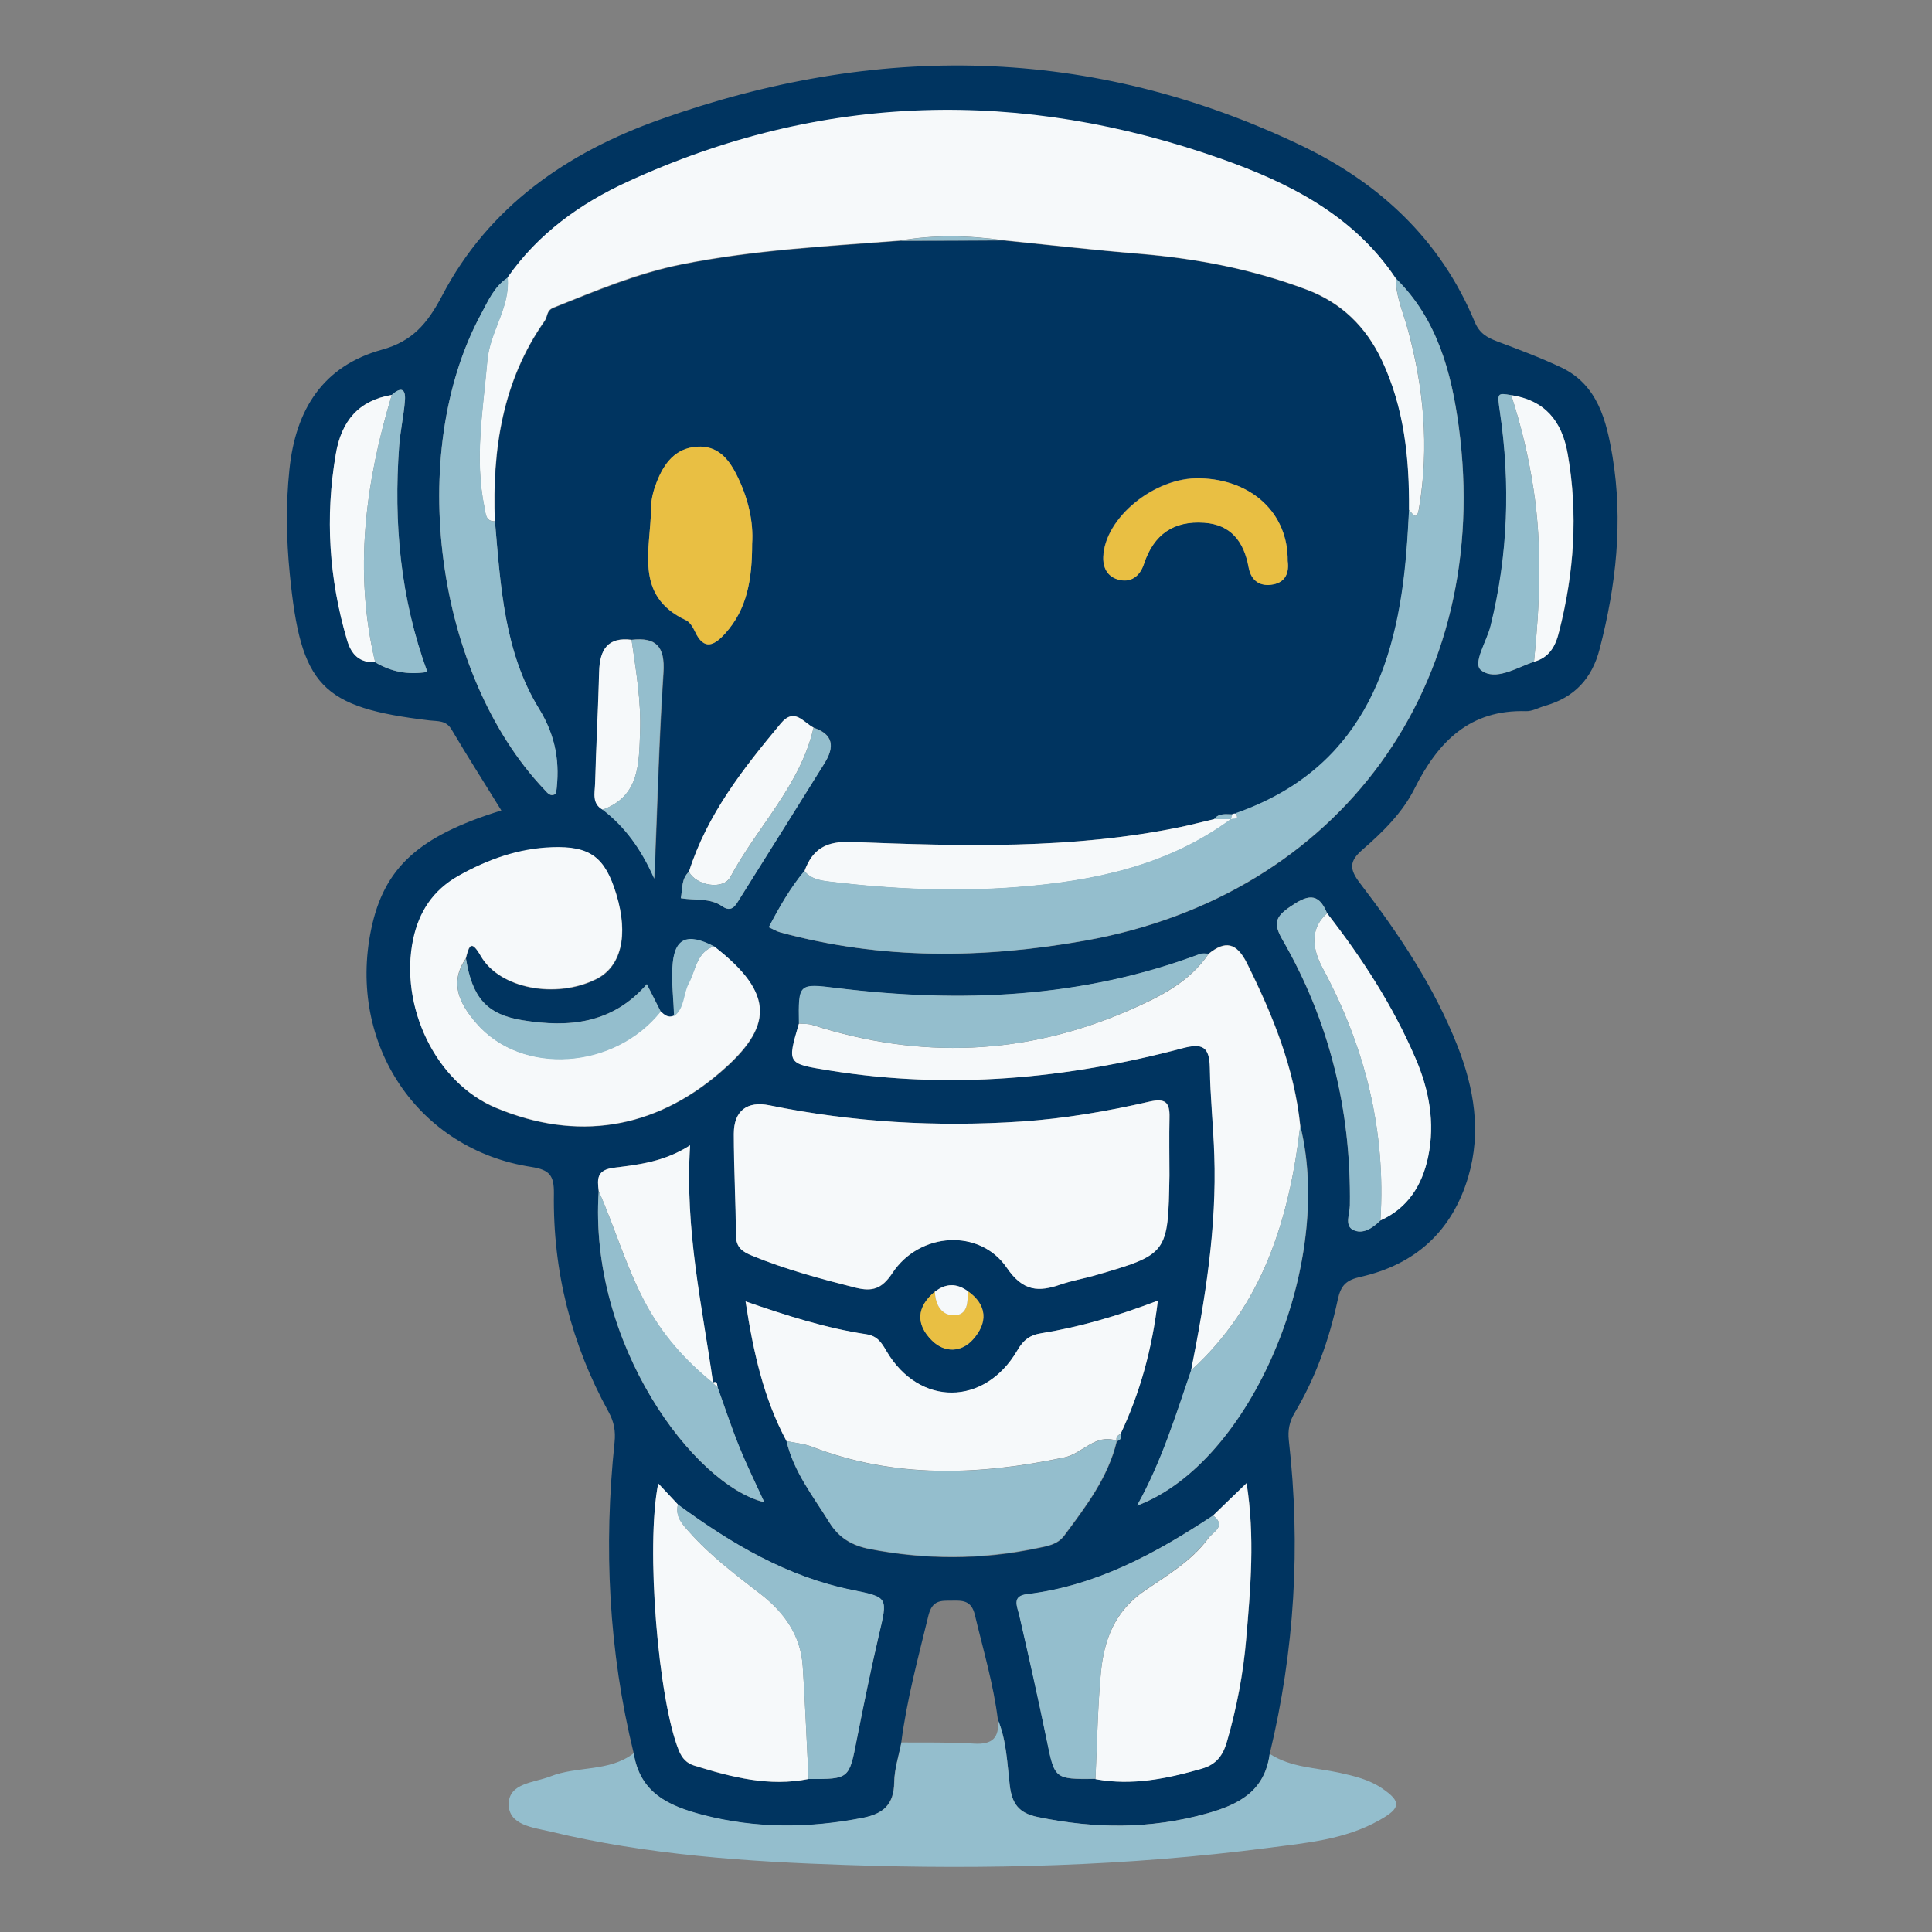 <?xml version="1.0" encoding="utf-8"?>
<!-- Generator: Adobe Illustrator 18.0.0, SVG Export Plug-In . SVG Version: 6.00 Build 0)  -->
<!DOCTYPE svg PUBLIC "-//W3C//DTD SVG 1.1//EN" "http://www.w3.org/Graphics/SVG/1.1/DTD/svg11.dtd">
<svg version="1.1" id="Capa_1" xmlns="http://www.w3.org/2000/svg" xmlns:xlink="http://www.w3.org/1999/xlink" x="0px" y="0px"
	 viewBox="0 0 1000 1000" enable-background="new 0 0 1000 1000" xml:space="preserve">
<rect x="0" y="0" width="1000" height="1000" fill="#808080" stroke="none"/>
<g>
	<path fill="#003460" d="M328,907.5c-13-53.1-15.6-106.8-9.9-161c0.6-5.8-0.3-10.6-3.1-15.7c-19.3-35.1-28.9-72.9-28.3-113
		c0.1-9.4-2.2-12.3-11.7-13.8c-58.7-9-95.2-63.6-82.9-122.9c6.6-31.9,24.4-48.3,67.4-61.6c-8.6-14-17.4-27.7-25.7-41.8
		c-2.9-5-7.2-4.3-11.4-4.8c-56.3-6.7-66.7-17.8-72.4-75.8c-1.8-18-2.1-35.9-0.2-54c3.2-31.3,17.5-53.7,47.9-62.1
		c15.7-4.3,23.5-13.5,31-27.7C253,106.7,293.8,78.9,341.2,62c112.2-40.1,223.6-38.7,332.3,13.3c40.1,19.2,72.1,48.5,89.8,91.3
		c2.5,6,6.4,8.1,11.6,10.1c11.2,4.2,22.4,8.4,33.2,13.5c18.9,9,23.4,27.5,26.5,45.9c5.6,33.7,1.9,66.8-6.6,99.7
		c-4,15.6-13.2,25.2-28.2,29.5c-3.3,0.9-6.6,2.9-9.9,2.8c-29-0.9-45.5,15.6-57.8,40.2c-6.2,12.4-16.5,22.5-27,31.6
		c-6.9,6-6.6,10.1-1.2,17.2c20,26.1,38.3,53.3,50.5,84.3c8.6,21.9,12.4,44.5,5.6,67.6c-8.4,28.5-27.7,45.6-55.8,51.9
		c-7.5,1.7-10.2,4.4-11.8,11.9c-4.4,20.6-11.5,40.4-22.3,58.5c-2.7,4.5-3.6,9-3,14.3c6.2,54.7,3,108.7-9.9,162.2
		c-2.6,19.5-16.2,26.3-32.7,30.9c-29.1,8.1-58,7.9-87.3,1.8c-10-2.1-13.5-7-14.6-16.8c-1.3-11.3-1.6-22.8-6.1-33.6
		c-2.3-18.4-7.6-36.2-11.9-54.2c-1.8-7.7-6.5-7.5-12.1-7.4c-5.5,0-9.9-0.3-11.9,7.5c-5.3,21.8-11.2,43.5-14.1,65.9
		c-1.3,6.9-3.6,13.7-3.7,20.6c-0.2,11.7-5.8,16.4-16.4,18.5c-27.8,5.4-55.3,5.6-82.9-1.6C346.1,934.7,331.3,928.1,328,907.5z
		 M637.8,421.5c-3.3,0-6.9-0.7-9.4,2.5c-5.7,1.3-11.3,2.8-17,4c-56.5,11.7-113.7,10-170.7,7.8c-12.9-0.5-20.1,3.4-24.3,15.1
		c-7.3,8.8-13,18.6-18.4,29.1c2.3,1,4,2.1,5.8,2.6c52.3,14.3,105.2,13.7,158,4.3c131.9-23.6,211.2-132.8,193.3-266
		c-3.8-28.2-11.2-55.8-32.6-76.7c-21.9-32.8-55.6-49.6-90-61.7c-103.7-36.6-207-34.5-307.9,11.9c-24.2,11.1-46,26.7-61.8,49.4
		c-7,4.5-10.1,12.1-13.9,19c-38.9,72.1-23.5,186.6,32.9,246c1.7,1.7,3.2,4,6,2c2.1-15.7,0-29.5-8.8-43.9
		c-18-29.3-19.9-63.4-22.8-96.9c-1.4-37.2,3.9-72.7,25.8-103.8c1.5-2.2,0.8-5.3,4.5-6.8c21.7-8.6,43.1-17.7,66.2-22.4
		c37.5-7.5,75.4-9.4,113.2-12.3c17.8-0.1,35.6-0.2,53.4-0.2c23.6,2.4,47.1,5,70.7,7c29.6,2.4,58.4,8,86.3,18.5
		c17.8,6.7,30.6,19,39,36.6c11.6,24.6,14.3,50.7,14.1,77.5c-0.4,7-0.8,13.9-1.3,20.9c-4.8,62.1-24.7,114.1-88.5,136.3
		C638.9,421,638.3,421.2,637.8,421.5z M500.8,668.2c-5.7-4-11.3-4-16.8,0.3c-9.5,7.9-10.1,16.9-1.5,25.4c6.6,6.5,15.2,6.1,21.1-0.5
		C511.3,684.8,511.3,675.5,500.8,668.2z M327,331.1c-12.2-1.6-16.5,4.9-16.8,16.4c-0.5,19.4-1.6,38.8-2.1,58.2
		c-0.1,4.7-1.7,10.2,3.9,13.3c11.1,8.7,19.6,19.7,26.8,35.7c1.6-38,2.4-72.3,4.7-106.5C344.3,334.4,339.5,329.7,327,331.1z
		 M421.1,376.6c-5.4-2.8-10-10.6-17-2.1c-19.4,23.3-38.1,47-47.5,76.7c-4,3.7-3.3,8.8-4.2,13.7c7.4,1.3,15-0.3,21.4,4.2
		c5,3.4,6.9-0.4,9-3.8c14.7-23.4,29.3-46.9,44-70.3C432.1,386.5,431.4,380,421.1,376.6z M194.2,342.8c8.1,4.8,16.8,6.7,27,5
		c-14.1-38.3-17.5-77.2-14.6-116.9c0.6-7.9,2.4-15.8,3-23.7c0.5-6.7-2.6-6.6-6.8-2.8c-17.1,2.9-26.1,13.4-29,30.7
		c-5.5,32.6-3.4,64.5,5.8,96.1C182,339.1,186.2,343,194.2,342.8z M794,342.5c7.9-2.2,11.2-8.1,13.1-15.7c7.7-30.3,9.8-60.8,4.4-91.8
		c-3.1-17.3-12-27.7-29.2-30.4c-7.3-1.2-7.3-1.2-5.9,8.4c5.5,37.3,4.3,74.3-4.8,111c-2,7.9-9.5,19.5-4.9,23
		C774.1,352.6,784.9,345.7,794,342.5z M368.8,715.7l0.3,0.2c-5.7-39.8-14.7-79.2-11.9-123.1c-13.5,8.6-26.6,10-39.3,11.6
		c-9,1.2-8.8,5.8-8,12.1c-5.4,79.1,49.3,152.2,85.7,161.1c-4.5-9.8-9.1-19.1-13-28.8c-4.1-10.1-7.5-20.5-11.2-30.8
		C371.1,716.6,371.4,714.5,368.8,715.7z M714.5,631.7c14.1-6.3,21.6-18.2,24.7-32.9c3.7-17.7,0.5-34.8-6.6-51.2
		c-11.7-27.2-27.7-51.7-45.7-74.9c-4.6-11.4-10.6-9.2-19.1-3.4c-7.6,5.2-8.9,8.6-4,17.1c24.4,42.4,35.6,88.5,34.9,137.6
		c-0.1,4.3-2.7,10.3,1.5,12.5C705.3,639.1,710.5,635.7,714.5,631.7z M578,745.9c2-0.4,2.5-1.7,2-3.6c10.1-21.4,16.3-43.9,19.3-69
		c-21.3,8-40.6,13.7-60.5,16.9c-5.7,0.9-9.1,3.4-12.2,8.8c-16.9,29-50.8,29.2-67.7,0.5c-2.6-4.5-4.8-8-10.4-8.8
		c-20.8-3.2-40.9-9.5-62.6-17c4,26.1,9.3,50.1,21.2,72.3c3.8,15.9,13.7,28.4,22.1,41.9c5.1,8.3,11.9,12.2,21.2,14
		c28.8,5.5,57.4,5.6,86.1-0.4c5.2-1.1,10.8-1.8,14.4-6.6c11.2-15.1,22.7-30,27.2-48.9L578,745.9z M418.5,920.8
		c21.2,0.1,21,0,25-20.5c3.6-18.2,7.3-36.3,11.5-54.3c4.4-19,4.7-19.2-13.5-22.9c-34-6.8-63-24.1-90.6-44.3
		c-3.2-3.5-6.5-6.9-10.2-10.9c-6.5,32.6,0,112.2,10.7,138.3c1.7,4.1,4.1,6.6,8.1,7.8C378.8,919.9,398.1,924.9,418.5,920.8z
		 M627.9,784.4c-29.6,19.6-60.4,36.4-96.3,40.8c-8,1-5.1,6.2-3.9,11.2c4.9,21.3,9.7,42.7,14.1,64.1c4.2,20.5,3.9,20.5,25.3,20.3
		c18.8,3.5,36.9-0.2,55-5.4c7.6-2.2,11-6.6,13.1-14.2c5-17.4,8.4-35.1,9.9-53c2.2-26.4,4.5-52.9,0.2-80.6
		C638.6,774.1,633.3,779.2,627.9,784.4z M625.6,493.6c-1.5,0.1-3-0.3-4.3,0.2c-61.1,23-124.1,25.4-188,17.7
		c-20-2.4-20-2.4-19.7,18.3c-6.2,21.1-6.1,20.7,16,24.3c61.7,9.9,122.4,4.4,182.4-11.5c10.5-2.8,14.1-0.9,14.3,10.2
		c0.2,15,1.8,30,2.3,45c1.3,37.7-4.7,74.7-12,111.5c-8,23.2-15,46.8-28,70c59.1-22.2,102.2-124.9,84.5-196.5
		c-3.1-30.2-14.3-57.5-27.6-84.3C640,487.7,634.2,486.6,625.6,493.6z M342,523.6c-2.3-4.6-4.7-9.2-7.2-14.2
		c-18.1,20.8-40.8,22.4-64.2,18.7c-18.9-3-26.2-12-29.4-31.9c1.7-6.9,2.8-9.8,7.8-1.1c9.7,16.8,38.8,22.1,59.5,11.9
		c13.1-6.4,17-22.7,10.6-43.9c-5.8-19.3-13.6-25.1-33.2-24.4c-17.5,0.6-33.5,6.3-48.7,14.9c-13,7.4-20.2,18.5-23.3,32.9
		c-7.2,34.1,11.4,73.9,43,87.1c41.6,17.3,81.6,11,115.8-18.3c27.3-23.4,28.9-40.6-3-65.3c-14.2-7.4-20.9-4.2-21.6,11.1
		c-0.4,8.3,0.6,16.7,0.9,25C345.9,527.2,344,525.4,342,523.6z M605.3,608.4c0-10-0.2-20,0.1-30c0.2-7.9-2.1-10.1-10.4-8.2
		c-21.8,5-43.9,8.8-66.3,10.3c-43.8,2.9-87.3,0.4-130.4-8.4c-11.3-2.3-18.4,2.6-18.4,14.8c0,17.5,1,35,1.1,52.6
		c0,6.4,3.6,8.5,8.5,10.5c17.3,7.1,35.3,12,53.4,16.5c8.6,2.2,13.6,0.8,19.1-7.6c14-21.2,45.2-23.2,59.2-2.7
		c8.5,12.4,16.5,12.6,28,8.6c5.6-1.9,11.4-2.9,17.1-4.5C604.6,649.2,604.6,649.1,605.3,608.4z M389.3,281.5
		c0.8-11.5-2.1-24-8.1-35.8c-4.3-8.5-10-15.1-20.4-14.4c-11.3,0.8-17.1,8.6-20.9,18.3c-1.6,4.1-2.8,8.7-2.9,13.1
		c-0.1,21.3-9.2,45.7,18.1,58.4c2,0.9,3.5,3.6,4.6,5.8c4.7,10.1,10,7.2,15.6,1.1C386.7,315.3,389.3,299.7,389.3,281.5z M666.5,290.4
		c0.3-24.6-18.5-42.2-45.5-42.9c-23.4-0.7-49.3,20.5-50,40.7c-0.2,5.9,2.3,10,7.3,11.6c6.7,2.1,11.6-1.5,13.7-7.9
		c5.1-15.5,15.5-22.5,31.2-21.4c13.9,1,20.6,9.9,23,23c1.3,7.3,6.2,10.2,12.8,8.9C665.6,301.2,667.3,296.1,666.5,290.4z"/>
	<path fill="#F6F9FA" d="M729.3,263.9c0.2-26.7-2.5-52.9-14.1-77.5c-8.3-17.6-21.1-29.9-39-36.6c-27.8-10.5-56.7-16-86.3-18.5
		c-23.6-1.9-47.1-4.6-70.7-7c-17.8-2.5-35.6-2.9-53.4,0.2c-37.9,2.9-75.8,4.8-113.2,12.3c-23.1,4.6-44.5,13.7-66.2,22.4
		c-3.7,1.5-2.9,4.6-4.5,6.8c-21.9,31.1-27.2,66.6-25.8,103.8c-4.9,0-4.7-3.9-5.4-7.3c-5.2-25.4-0.7-50.5,1.5-75.8
		c1.3-15.2,11.9-27.5,10.5-43.1c15.8-22.7,37.7-38.3,61.8-49.4c100.9-46.5,204.3-48.6,307.9-11.9c34.4,12.2,68.1,28.9,90,61.7
		c0,9.1,3.7,17.3,6.1,25.9c8.4,30.5,11.3,61.3,6,92.8C733.5,269.7,731.7,266.7,729.3,263.9z"/>
	<path fill="#F6F9FA" d="M605.3,608.4c-0.7,40.7-0.7,40.8-39.1,51.9c-5.7,1.6-11.5,2.6-17.1,4.5c-11.5,4-19.5,3.8-28-8.6
		c-14-20.5-45.2-18.5-59.2,2.7c-5.5,8.3-10.5,9.7-19.1,7.6c-18.1-4.6-36.1-9.4-53.4-16.5c-4.9-2-8.4-4.1-8.5-10.5
		c-0.1-17.5-1.1-35-1.1-52.6c0-12.2,7.1-17.1,18.4-14.8c43.1,8.8,86.5,11.3,130.4,8.4c22.4-1.5,44.5-5.3,66.3-10.3
		c8.3-1.9,10.6,0.4,10.4,8.2C605.1,588.4,605.3,598.4,605.3,608.4z"/>
	<path fill="#F6F9FA" d="M369.6,489.8c31.9,24.7,30.3,41.9,3,65.3c-34.2,29.4-74.1,35.7-115.8,18.3c-31.6-13.1-50.1-52.9-43-87.1
		c3-14.4,10.3-25.5,23.3-32.9c15.3-8.6,31.2-14.3,48.7-14.9c19.6-0.7,27.4,5.1,33.2,24.4c6.4,21.2,2.5,37.5-10.6,43.9
		c-20.7,10.2-49.7,4.9-59.5-11.9c-5-8.7-6.1-5.7-7.8,1.1c-8.9,13-3,23.8,5.4,33.5c23.5,27.2,71.4,24,95.4-6.1
		c1.9,1.8,3.9,3.6,6.8,2.3c5.6-4.2,4.6-11.4,7.6-16.9C360.2,502.2,360.4,492.8,369.6,489.8z"/>
	<path fill="#F6F9FA" d="M407.1,745.9c-11.9-22.2-17.2-46.2-21.2-72.3c21.7,7.5,41.8,13.9,62.6,17c5.6,0.9,7.8,4.3,10.4,8.8
		c16.9,28.7,50.8,28.5,67.7-0.5c3.1-5.4,6.5-7.9,12.2-8.8c19.9-3.2,39.2-8.8,60.5-16.9c-3,25.1-9.2,47.6-19.3,69
		c-1.6,0.7-2.5,1.7-2,3.6l0-0.1c-11.1-3.9-17.7,6.6-27,8.6c-44.2,9.3-88.1,11.1-131.2-5.7C415.8,747.2,411.3,746.8,407.1,745.9z"/>
	<path fill="#F6F9FA" d="M616.5,709.3c7.3-36.8,13.3-73.7,12-111.5c-0.5-15-2.1-30-2.3-45c-0.2-11.1-3.8-13-14.3-10.2
		c-60,15.9-120.8,21.4-182.4,11.5c-22.1-3.6-22.2-3.2-16-24.3c2.4,0.2,5,0,7.2,0.8c55.5,17.8,110.2,15.7,163.8-7.7
		c15.6-6.8,31-14.3,41.1-29.2c8.6-6.9,14.4-5.9,19.8,4.9c13.3,26.8,24.5,54.1,27.6,84.3C667.3,631.1,653.5,675.6,616.5,709.3z"/>
	<path fill="#F6F9FA" d="M627.9,784.4c5.3-5.1,10.6-10.3,17.3-16.7c4.4,27.7,2.1,54.2-0.2,80.6c-1.5,17.9-4.9,35.6-9.9,53
		c-2.2,7.5-5.6,12-13.1,14.2c-18.1,5.2-36.1,8.9-55,5.4c0.9-18.3,1.1-36.7,2.8-54.9c1.6-17.2,7.2-32.1,22.8-42.7
		c11.5-7.9,24.1-15.2,32.8-27C627.9,792.7,635,790,627.9,784.4z"/>
	<path fill="#F6F9FA" d="M418.5,920.8c-20.4,4.1-39.7-0.9-59-6.9c-4-1.2-6.4-3.7-8.1-7.8c-10.7-26.1-17.3-105.7-10.7-138.3
		c3.7,4,7,7.4,10.2,10.9c-1.5,6.3,2.3,10.3,6,14.4c10.9,12.3,23.9,22,36.8,32c12.2,9.5,20.8,21.3,21.8,37.4
		C416.8,881.9,417.5,901.4,418.5,920.8z"/>
	<path fill="#E9BF43" d="M389.3,281.5c0,18.2-2.5,33.8-14,46.4c-5.5,6.1-10.9,9.1-15.6-1.1c-1-2.2-2.6-4.8-4.6-5.8
		c-27.3-12.7-18.2-37-18.1-58.4c0-4.4,1.3-9,2.9-13.1c3.8-9.7,9.6-17.6,20.9-18.3c10.4-0.7,16.1,5.9,20.4,14.4
		C387.2,257.5,390.1,270,389.3,281.5z"/>
	<path fill="#F6F9FA" d="M637.2,424c-33,24.3-71.3,32.1-110.6,35.2c-32.3,2.5-64.7,1.1-97-2.8c-4.9-0.6-9.7-1.3-13.2-5.5
		c4.2-11.6,11.4-15.6,24.3-15.1c57.1,2.2,114.2,3.9,170.7-7.8c5.7-1.2,11.3-2.7,17-4C631.3,424,634.3,424,637.2,424z"/>
	<path fill="#F6F9FA" d="M686.9,472.7c18.1,23.2,34,47.7,45.7,74.9c7.1,16.4,10.3,33.5,6.6,51.2c-3.1,14.8-10.6,26.6-24.7,32.9
		c2.9-46.5-7.9-89.7-29.8-130.4C679.9,492.3,677.1,481.4,686.9,472.7z"/>
	<path fill="#F6F9FA" d="M309.9,616.5c-0.8-6.4-1.1-11,8-12.1c12.8-1.6,25.8-3,39.3-11.6c-2.8,43.9,6.3,83.3,11.9,123.1
		c-14.6-11.7-26.7-25.3-35.6-42.4C323.9,655.1,318.2,635.3,309.9,616.5z"/>
	<path fill="#E9BF43" d="M666.5,290.4c0.8,5.7-0.9,10.8-7.4,12.1c-6.6,1.3-11.5-1.6-12.8-8.9c-2.4-13.2-9.1-22.1-23-23
		c-15.7-1.1-26.1,5.9-31.2,21.4c-2.1,6.4-7,10-13.7,7.9c-5-1.6-7.5-5.7-7.3-11.6c0.7-20.2,26.6-41.4,50-40.7
		C648,248.2,666.8,265.7,666.5,290.4z"/>
	<path fill="#94BECD" d="M686.9,472.7c-9.8,8.8-7,19.7-2.2,28.6c21.9,40.8,32.8,83.9,29.8,130.4c-4.1,4-9.2,7.5-14.3,4.8
		c-4.3-2.3-1.6-8.2-1.5-12.5c0.7-49.1-10.4-95.3-34.9-137.6c-4.9-8.5-3.6-11.9,4-17.1C676.3,463.5,682.3,461.3,686.9,472.7z"/>
	<path fill="#F6F9FA" d="M202.8,204.4c-13.7,45.4-19.8,91.3-8.6,138.4c-8,0.2-12.3-3.7-14.6-11.6c-9.3-31.6-11.4-63.5-5.8-96.1
		C176.7,217.8,185.7,207.3,202.8,204.4z"/>
	<path fill="#F6F9FA" d="M356.6,451.2c9.4-29.7,28.1-53.4,47.5-76.7c7.1-8.5,11.6-0.7,17,2.1c-6.9,30-29.1,51.2-43,77.2
		C374.3,461,360.2,458.3,356.6,451.2z"/>
	<path fill="#F6F9FA" d="M794,342.5c3-29.7,4.3-59.3-0.2-89c-2.5-16.7-6.4-33-11.6-49c17.2,2.7,26.2,13.1,29.2,30.4
		c5.5,31,3.3,61.5-4.4,91.8C805.2,334.5,801.9,340.4,794,342.5z"/>
	<path fill="#F6F9FA" d="M311.9,419.1c-5.6-3.1-4.1-8.6-3.9-13.3c0.5-19.4,1.6-38.8,2.1-58.2c0.3-11.5,4.6-18,16.8-16.4
		c2.3,15.9,5,31.7,4.4,47.8C330.7,395.3,331.1,412.1,311.9,419.1z"/>
	<g>
		<path fill="#94BECD" d="M328,907.5c3.3,20.6,18.1,27.2,35.6,31.8c27.6,7.2,55.1,7,82.9,1.6c10.7-2.1,16.3-6.8,16.4-18.5
			c0.1-6.9,2.4-13.7,3.7-20.5c12.5,0.1,25-0.2,37.5,0.6c9.5,0.6,13.3-3,12.4-12.4c4.4,10.7,4.8,22.3,6.1,33.6
			c1.1,9.8,4.6,14.8,14.6,16.8c29.4,6.1,58.3,6.3,87.3-1.8c16.5-4.6,30.1-11.4,32.7-30.9c11.1,7.2,24,7.1,36.2,9.8
			c7.7,1.7,15.2,3.5,21.9,8c10.1,6.9,9.9,10.2-1.1,16.4c-18.1,10.3-38.3,11.9-58.1,14.5c-72.5,9.4-145.5,11.3-218.5,8.8
			c-51.3-1.7-102.6-5.2-152.8-17.3c-8.9-2.1-21.5-3.3-21.5-14.1c0-11,12.9-11.1,21.5-14.4C298.9,913.9,315.2,917.3,328,907.5z"/>
		<path fill="#94BECD" d="M729.3,263.9c2.4,2.8,4.1,5.8,5.3-1.1c5.2-31.5,2.4-62.3-6-92.8c-2.4-8.5-6.1-16.8-6.1-25.9
			c21.3,20.9,28.7,48.5,32.5,76.7c18,133.2-61.4,242.4-193.3,266c-52.8,9.4-105.7,10-158-4.3c-1.8-0.5-3.5-1.5-5.8-2.6
			c5.5-10.5,11.1-20.3,18.4-29.1c3.5,4.2,8.3,4.9,13.2,5.5c32.3,3.9,64.7,5.3,97,2.8c39.3-3.1,77.6-10.9,110.6-35.2l0,0
			c0.9-0.9,4.7,0.7,2.4-3c63.8-22.3,83.7-74.2,88.5-136.3C728.6,277.8,728.9,270.8,729.3,263.9z"/>
		<path fill="#94BECD" d="M407.1,745.9c4.3,0.9,8.7,1.3,12.7,2.8c43.1,16.8,87,15,131.2,5.7c9.3-1.9,15.9-12.5,27-8.6
			c-4.5,18.9-16,33.8-27.2,48.9c-3.6,4.9-9.1,5.5-14.4,6.6c-28.7,5.9-57.3,5.9-86.1,0.4c-9.3-1.8-16.1-5.7-21.2-14
			C420.8,774.3,410.8,761.8,407.1,745.9z"/>
		<path fill="#94BECD" d="M262.8,143.7c1.4,15.5-9.2,27.9-10.5,43.1c-2.2,25.3-6.8,50.4-1.5,75.8c0.7,3.4,0.5,7.3,5.4,7.3
			c2.9,33.5,4.8,67.6,22.8,96.9c8.8,14.3,11,28.2,8.8,43.9c-2.8,2-4.4-0.2-6-2c-56.4-59.4-71.8-173.9-32.9-246
			C252.6,155.8,255.8,148.2,262.8,143.7z"/>
		<path fill="#94BECD" d="M625.6,493.6c-10.2,14.9-25.6,22.4-41.1,29.2c-53.6,23.5-108.2,25.6-163.8,7.7c-2.3-0.7-4.8-0.5-7.2-0.8
			c-0.3-20.7-0.3-20.8,19.7-18.3c63.9,7.8,126.9,5.3,188-17.7C622.5,493.3,624.1,493.6,625.6,493.6z"/>
		<path fill="#94BECD" d="M418.5,920.8c-1-19.4-1.7-38.9-3-58.3c-1.1-16.1-9.6-27.9-21.8-37.4c-12.8-9.9-25.8-19.7-36.8-32
			c-3.7-4.1-7.6-8-6-14.4c27.6,20.3,56.6,37.5,90.6,44.3c18.3,3.7,18,3.9,13.5,22.9c-4.2,18-7.9,36.1-11.5,54.3
			C439.5,920.8,439.7,920.9,418.5,920.8z"/>
		<path fill="#94BECD" d="M627.9,784.4c7.1,5.6,0,8.4-2.5,11.7c-8.7,11.7-21.2,19.1-32.8,27c-15.6,10.6-21.2,25.5-22.8,42.7
			c-1.7,18.2-1.9,36.6-2.8,54.9c-21.4,0.2-21.1,0.2-25.3-20.3c-4.4-21.4-9.2-42.8-14.1-64.1c-1.1-4.9-4.1-10.2,3.9-11.2
			C567.5,820.8,598.3,804,627.9,784.4z"/>
		<path fill="#94BECD" d="M616.5,709.3c37.1-33.7,50.8-78.2,56.5-126.5c17.7,71.7-25.4,174.3-84.5,196.5
			C601.4,756.1,608.5,732.5,616.5,709.3z"/>
		<path fill="#94BECD" d="M309.9,616.5c8.3,18.8,13.9,38.6,23.6,56.9c9,17.1,21,30.6,35.6,42.4l-0.3-0.2c0.9,0.8,1.7,1.6,2.6,2.3
			c3.7,10.3,7.1,20.7,11.2,30.8c3.9,9.6,8.5,19,13,28.8C359.2,768.7,304.6,695.6,309.9,616.5z"/>
		<path fill="#94BECD" d="M794,342.5c-9.1,3.1-19.9,10.1-27.4,4.4c-4.6-3.5,3-15,4.9-23c9.1-36.7,10.3-73.7,4.8-111
			c-1.4-9.6-1.4-9.6,5.9-8.4c5.2,16,9,32.3,11.6,49C798.3,283.3,797,312.9,794,342.5z"/>
		<path fill="#94BECD" d="M202.8,204.4c4.1-3.8,7.3-3.9,6.8,2.8c-0.6,7.9-2.4,15.8-3,23.7c-2.9,39.7,0.6,78.6,14.6,116.9
			c-10.3,1.7-18.9-0.2-27-5C183,295.7,189.1,249.8,202.8,204.4z"/>
		<path fill="#94BECD" d="M342,523.6c-24,30.1-71.9,33.3-95.4,6.1c-8.4-9.8-14.3-20.6-5.4-33.5c3.2,19.9,10.5,28.9,29.4,31.9
			c23.5,3.8,46.1,2.1,64.2-18.7C337.3,514.4,339.7,519,342,523.6z"/>
		<path fill="#94BECD" d="M311.9,419.1c19.1-7,18.8-23.7,19.4-40.1c0.6-16.2-2.1-31.9-4.4-47.8c12.6-1.4,17.4,3.3,16.4,17.1
			c-2.3,34.2-3.1,68.5-4.7,106.5C331.5,438.8,323.1,427.7,311.9,419.1z"/>
		<path fill="#94BECD" d="M356.6,451.2c3.6,7.1,17.7,9.8,21.5,2.7c13.9-26,36.1-47.2,43-77.2c10.3,3.4,10.9,9.9,5.7,18.3
			c-14.6,23.5-29.3,46.9-44,70.3c-2.1,3.4-4.1,7.2-9,3.8c-6.4-4.5-14-2.9-21.4-4.2C353.3,460,352.6,454.9,356.6,451.2z"/>
		<path fill="#E9BF43" d="M500.8,668.2c10.4,7.3,10.5,16.6,2.7,25.2c-5.9,6.5-14.5,7-21.1,0.5c-8.6-8.5-8-17.5,1.5-25.4
			c0.2,6.8,3.5,12.4,10.1,12.2C501,680.6,501,673.8,500.8,668.2z"/>
		<path fill="#94BECD" d="M369.6,489.8c-9.1,3-9.4,12.4-13.1,19.3c-2.9,5.4-2,12.7-7.6,16.9c-0.3-8.3-1.3-16.7-0.9-25
			C348.7,485.6,355.3,482.4,369.6,489.8z"/>
	</g>
	<path fill="#F6F9FA" d="M500.8,668.2c0.2,5.7,0.2,12.4-6.8,12.6c-6.6,0.2-9.9-5.4-10.1-12.2C489.5,664.2,495.1,664.1,500.8,668.2z"
		/>
	<path fill="#94BECD" d="M465.9,124.6c17.8-3.2,35.6-2.7,53.4-0.2C501.5,124.5,483.7,124.6,465.9,124.6z"/>
	<path fill="#94BECD" d="M637.2,424c-2.9,0-5.9,0-8.8,0c2.5-3.3,6-2.5,9.4-2.5C637.7,422.4,637.5,423.2,637.2,424L637.2,424z"/>
	<path fill="#F6F9FA" d="M637.1,424.1c0.3-0.8,0.6-1.7,0.6-2.6c0.6-0.3,1.2-0.5,1.8-0.4C641.9,424.7,638,423.2,637.1,424.1z"/>
	<path fill="#F6F9FA" d="M371.4,718c-0.9-0.8-1.7-1.6-2.6-2.3C371.4,714.5,371.1,716.6,371.4,718z"/>
	<path fill="#94BECD" d="M578,745.9c-0.5-1.9,0.4-2.9,2-3.6C580.5,744.2,580,745.6,578,745.9z"/>
</g>
</svg>
